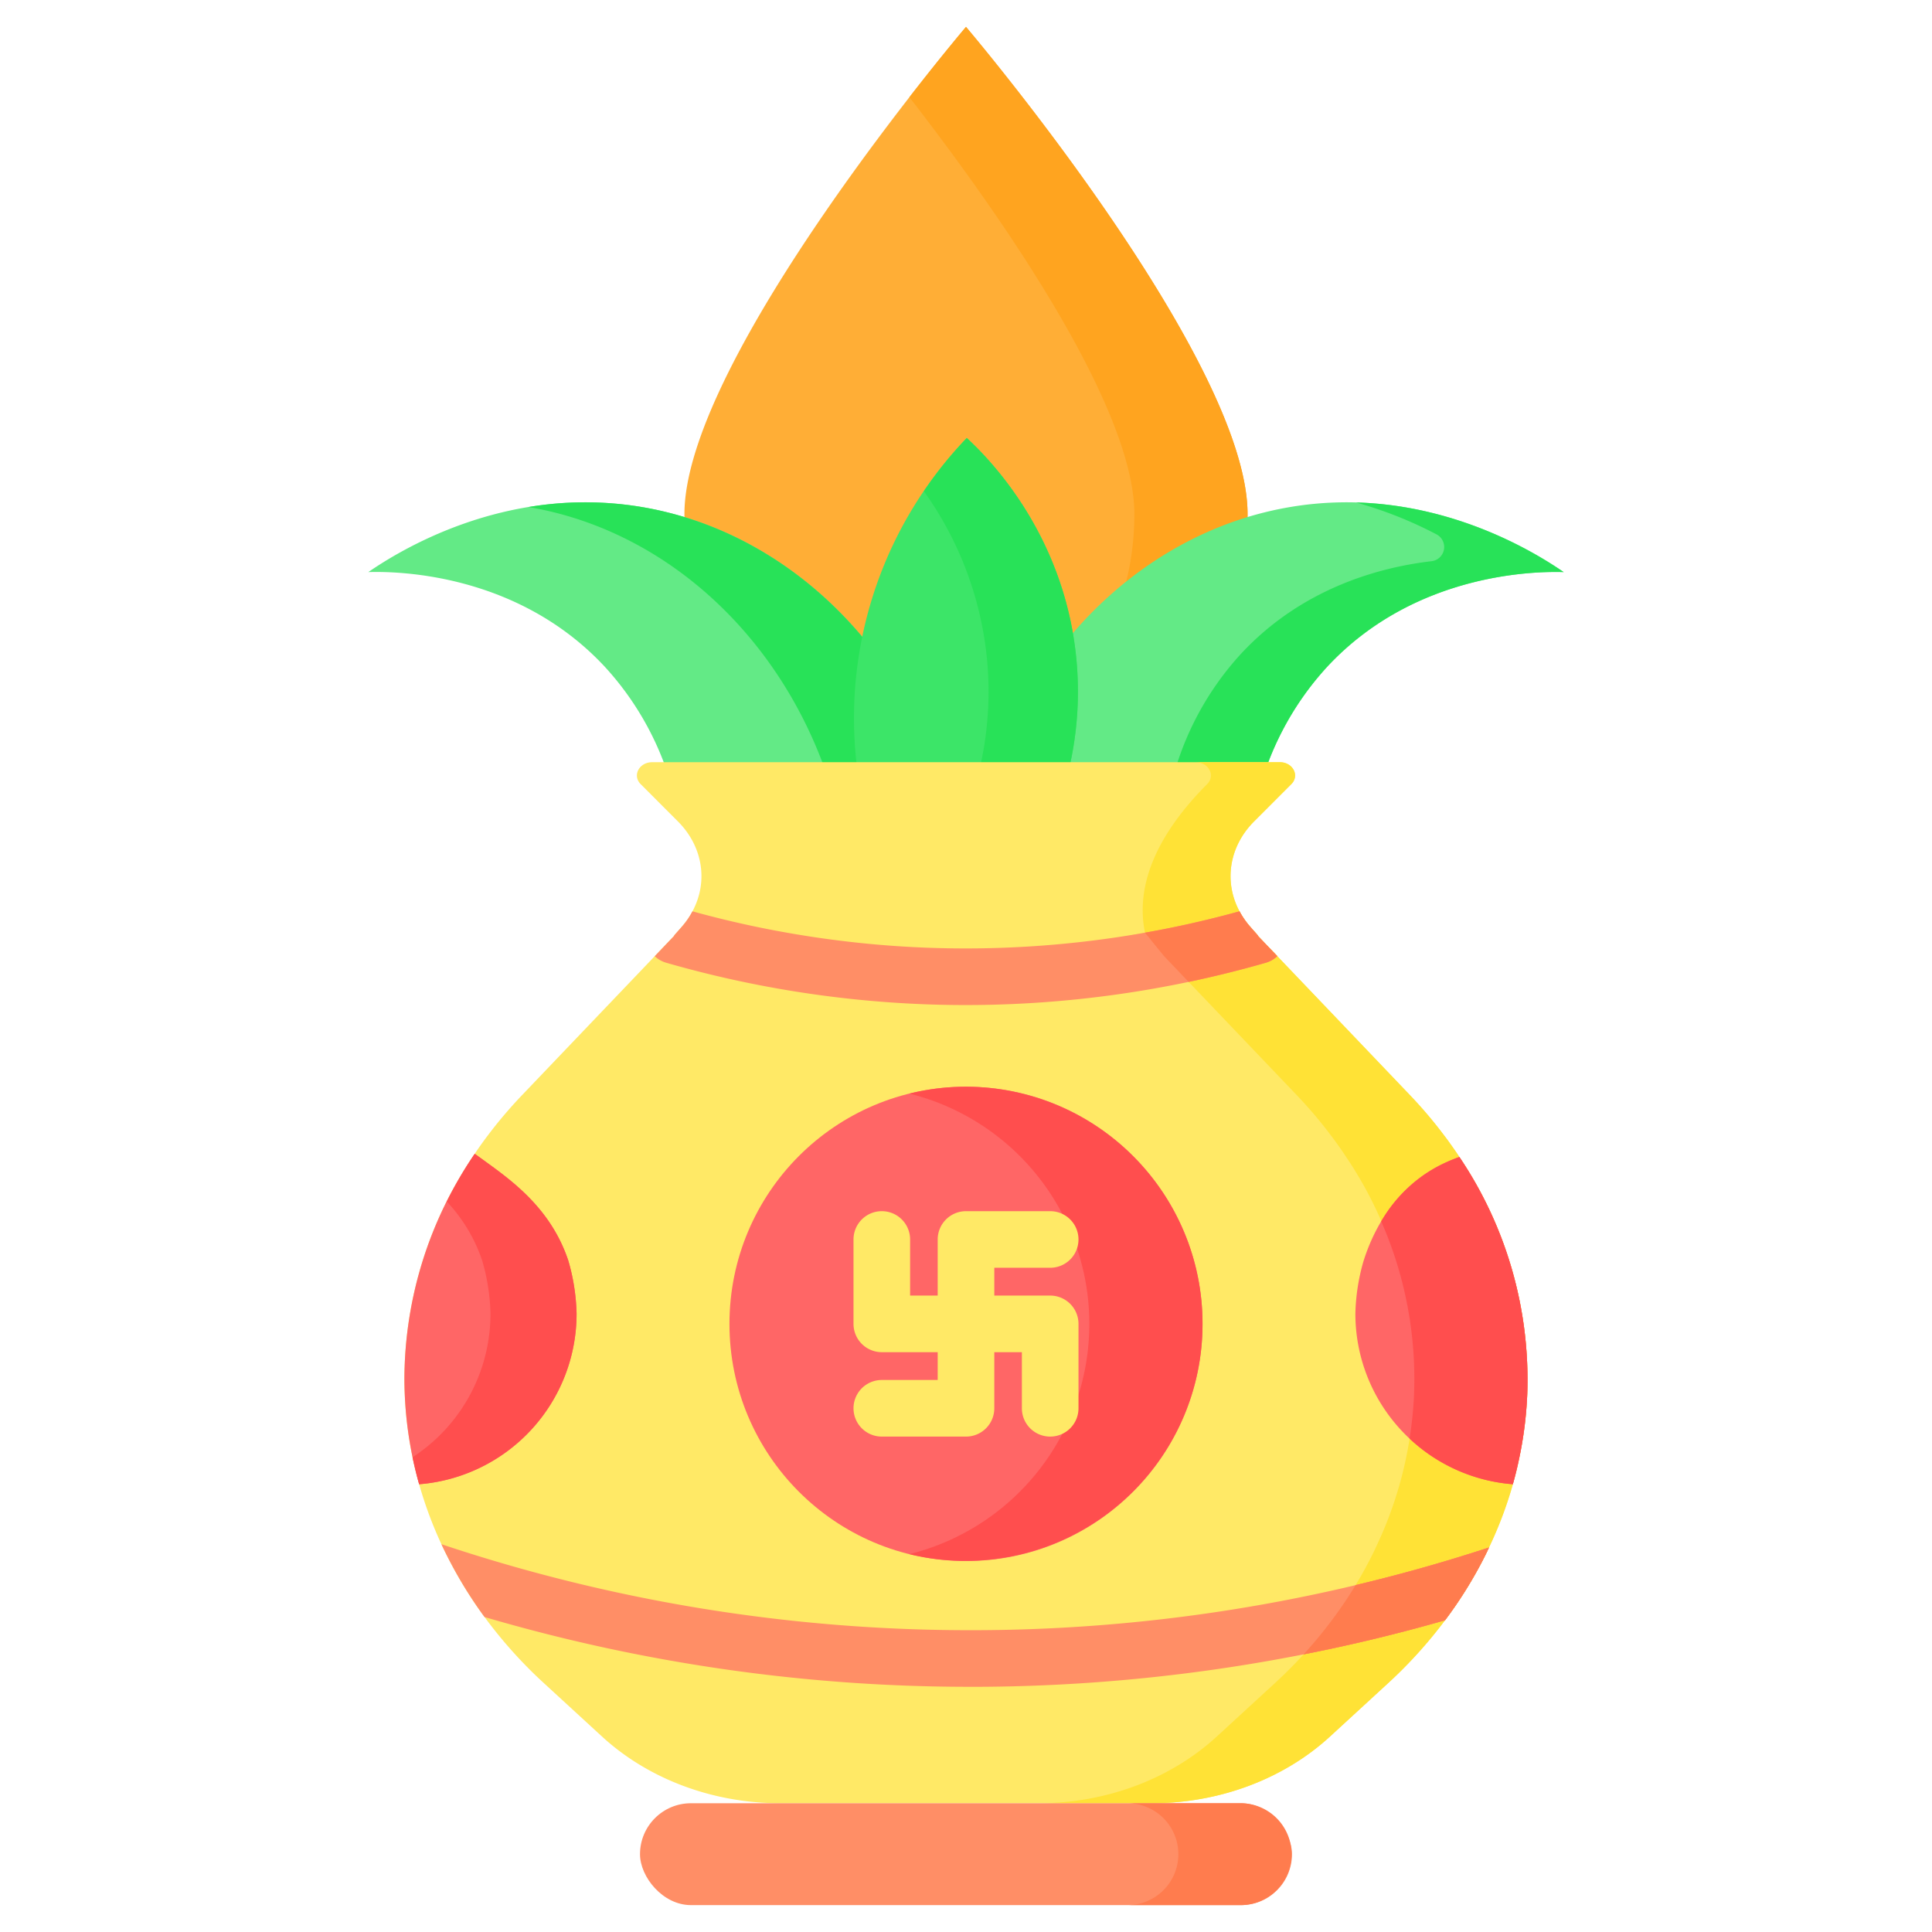 <svg xmlns="http://www.w3.org/2000/svg" viewBox="0 0 512 512" id="kalasha">
  <path fill="#ffae36" d="M330.618 136.234a74.619 74.619 0 1 1-149.236 0C181.382 94.917 256 7.124 256 7.124s74.618 87.793 74.618 129.11Z"></path>
  <path fill="#ffa41f" d="M256 7.125s-6.19 7.286-15 18.636c21.787 28.073 59.618 81.052 59.618 110.473A74.788 74.788 0 0 1 241 209.532a74.663 74.663 0 0 0 89.618-73.298C330.618 94.917 256 7.124 256 7.124Z"></path>
  <path fill="#63ea86" d="M179.165 212.933a78.809 78.809 0 0 0-18.821-36.166c-23.858-25.718-57.05-25.32-62.736-25.159 7.397-5.076 35.825-23.288 72.146-17.297 38.855 6.409 71.162 37.943 82.162 80.194"></path>
  <path fill="#28e258" d="m221.735 213.853 30.181.652c-11-42.251-43.307-73.785-82.162-80.194a90.929 90.929 0 0 0-29.684.059c38.512 6.494 70.533 37.676 81.665 79.483Z"></path>
  <path fill="#63ea86" d="M332.835 212.933a78.809 78.809 0 0 1 18.821-36.166c23.858-25.718 57.05-25.32 62.736-25.159-7.397-5.076-35.825-23.288-72.146-17.297-38.855 6.409-71.162 37.943-82.162 80.194"></path>
  <path fill="#28e258" d="M359.363 133.16a108.39 108.39 0 0 1 21.327 8.451 3.783 3.783 0 0 1-1.31 7.112c-13.252 1.546-34.111 6.87-50.543 24.584a78.808 78.808 0 0 0-18.82 36.165l-48.825 1.056q-.585 1.972-1.108 3.977l72.751-1.572a78.809 78.809 0 0 1 18.821-36.166c23.858-25.718 57.05-25.32 62.736-25.159-6.188-4.246-27.098-17.675-55.029-18.448Z"></path>
  <path fill="#3ce568" d="M238.171 239.249a107.068 107.068 0 0 1 18.036-123.175c5.096 4.708 25.711 24.825 29.016 58.312 3.366 34.114-13.59 58.222-17.645 63.683l-29.407 1.18Z"></path>
  <path fill="#28e258" d="M285.223 174.386c-3.305-33.487-23.92-53.604-29.015-58.312a106.99 106.99 0 0 0-11.375 14.102 91.64 91.64 0 0 1 16.702 44.21c3.366 34.114-13.59 58.221-17.644 63.683l-6.19.249c.165.329.323.643.47.93l29.407-1.179c4.055-5.462 21.011-29.569 17.645-63.683Z"></path>
  <path fill="#ffe966" d="M404.74 369.43a102.245 102.245 0 0 1-2.08 16.75q-.735 3.615-1.74 7.16a104.31 104.31 0 0 1-6.33 16.77c-.08.19-.17.38-.26.57-.45.96-.93 1.91-1.42 2.86a112.792 112.792 0 0 1-9.96 15.84 120.938 120.938 0 0 1-15.12 16.7l-15.36 14.11c-12.28 11.29-29.38 17.69-47.26 17.69h-98.43c-17.87 0-34.97-6.4-47.25-17.69l-15.36-14.11a120.808 120.808 0 0 1-15.76-17.55 113.788 113.788 0 0 1-7.76-12.11c-1.31-2.36-2.54-4.76-3.67-7.19a105.873 105.873 0 0 1-5.9-15.89c-.67-2.37-1.25-4.75-1.75-7.16a103.197 103.197 0 0 1-2.07-16.75c-.06-1.38-.09-2.77-.09-4.15a106.013 106.013 0 0 1 18.64-59.51c.03-.04.05-.08.08-.12 1.06-1.59 2.18-3.15 3.34-4.69a120.56 120.56 0 0 1 9.12-10.74l35.16-36.82 5.2-5.45.06-.06h154.46l.06.06 5.21 5.45 35.15 36.82a118.902 118.902 0 0 1 9.11 10.75c.51.66 1 1.33 1.47 1.99q1.305 1.8 2.52 3.65a105.58 105.58 0 0 1 17.99 62.82Z"></path>
  <path fill="#ffe236" d="M386.75 306.61q-1.215-1.845-2.52-3.65c-.47-.66-.96-1.33-1.47-1.99a118.902 118.902 0 0 0-9.11-10.75L338.5 253.4l-5.21-5.45-.06-.06h-30l.06.06 5.21 5.45 35.15 36.82a118.902 118.902 0 0 1 9.11 10.75c.51.66 1 1.33 1.47 1.99q1.305 1.8 2.52 3.65a105.58 105.58 0 0 1 17.99 62.82 102.245 102.245 0 0 1-2.08 16.75q-.735 3.615-1.74 7.16a104.31 104.31 0 0 1-6.33 16.77c-.08.19-.17.38-.26.57-.45.96-.93 1.91-1.42 2.86a112.792 112.792 0 0 1-9.96 15.84 120.938 120.938 0 0 1-15.12 16.7l-15.36 14.11c-12.28 11.29-29.38 17.69-47.26 17.69h30c17.88 0 34.98-6.4 47.26-17.69l15.36-14.11a120.938 120.938 0 0 0 15.12-16.7 112.792 112.792 0 0 0 9.96-15.84c.49-.95.97-1.9 1.42-2.86.09-.19.18-.38.26-.57a104.31 104.31 0 0 0 6.33-16.77q1.005-3.54 1.74-7.16a102.245 102.245 0 0 0 2.08-16.75 105.58 105.58 0 0 0-17.99-62.82Z"></path>
  <path fill="#ff7c4e" d="M394.59 410.11c-.08.19-.17.38-.26.57-.45.96-.93 1.91-1.42 2.86a112.792 112.792 0 0 1-9.96 15.84q-18.57 5.325-37.49 9.04a115.274 115.274 0 0 0 7.49-9.04q3.405-4.53 6.29-9.3 17.835-4.23 35.35-9.97Z"></path>
  <path fill="#ffe236" d="M338.5 253.4a7.49 7.49 0 0 1-3.06 1.74q-10.155 2.91-20.44 5.07l-6.5-6.81-5.07-6.23q12.615-2.22 25.05-5.66a21.95 21.95 0 0 0 2.9 4.16l1.99 2.26a.234.234 0 0 1-.08.02Z"></path>
  <path fill="#ffe966" d="M332.36 217.67c-6.7 6.7-8.05 16.07-3.88 23.84a21.95 21.95 0 0 0 2.9 4.16l1.99 2.26a.234.234 0 0 1-.08.02 280.348 280.348 0 0 1-88.26 10.69 279.745 279.745 0 0 1-66.32-10.69.234.234 0 0 1-.08-.02c.66-.75 1.33-1.5 1.99-2.26a21.444 21.444 0 0 0 2.89-4.16c4.18-7.77 2.83-17.14-3.87-23.84l-9.85-9.86c-2.28-2.27-.42-5.82 3.05-5.82h166.31c3.48 0 5.34 3.55 3.06 5.82Z"></path>
  <path fill="#ffe236" d="M342.21 207.81c2.28-2.27.42-5.82-3.06-5.82H316.84c3.48 0 5.34 3.55 3.06 5.82-10.238 10.248-19.573 24.239-16.47 39.36-29.282 5.42-58.875 11.002-58.795 11.451.006.035.196.011.396.02a280.348 280.348 0 0 0 88.26-10.691.234.234 0 0 0 .08-.02l-1.99-2.26a21.95 21.95 0 0 1-2.9-4.16c-4.17-7.77-2.82-17.14 3.88-23.84Z"></path>
  <path fill="#ff8e66" d="M338.5 253.4a7.49 7.49 0 0 1-3.06 1.74 288.03 288.03 0 0 1-79.48 11.21q-5.61 0-11.22-.22a287.62 287.62 0 0 1-68.18-10.99 7.341 7.341 0 0 1-3.05-1.74l5.2-5.45a.234.234 0 0 1-.08-.02c.66-.75 1.33-1.5 1.99-2.26a21.444 21.444 0 0 0 2.89-4.16 269.815 269.815 0 0 0 29.3 6.38 271.149 271.149 0 0 0 32.52 3.25 272.791 272.791 0 0 0 53.86-3.25 272.77 272.77 0 0 0 29.29-6.38 21.95 21.95 0 0 0 2.9 4.16l1.99 2.26a.234.234 0 0 1-.08.02Z"></path>
  <path fill="#ff7c4e" d="M338.5 253.4a7.49 7.49 0 0 1-3.06 1.74q-10.155 2.91-20.44 5.07l-6.5-6.81-5.07-6.23q12.615-2.22 25.05-5.66a21.95 21.95 0 0 0 2.9 4.16l1.99 2.26a.234.234 0 0 1-.08.02Z"></path>
  <ellipse cx="256" cy="350.841" fill="#f66" rx="62.686" ry="62.848"></ellipse>
  <path fill="#ff4e4e" d="M256 287.993a62.648 62.648 0 0 0-15 1.825 62.889 62.889 0 0 1 0 122.047 62.827 62.827 0 1 0 15-123.872Z"></path>
  <path fill="#ffe966" d="M256 380.71h-22.311a7.5 7.5 0 0 1 0-15h14.81v-37.237a7.5 7.5 0 0 1 7.5-7.5h22.312a7.5 7.5 0 1 1 0 15H263.5v37.237a7.5 7.5 0 0 1-7.5 7.5Z"></path>
  <path fill="#ffe966" d="M278.31 380.71a7.5 7.5 0 0 1-7.5-7.5v-14.87h-37.122a7.5 7.5 0 0 1-7.5-7.5v-22.367a7.5 7.5 0 0 1 15 0v14.868h37.123a7.5 7.5 0 0 1 7.5 7.5v22.369a7.5 7.5 0 0 1-7.5 7.5Z"></path>
  <path fill="#ff8e66" d="M394.59 410.11c-.08.19-.17.38-.26.57-.45.96-.93 1.91-1.42 2.86a112.792 112.792 0 0 1-9.96 15.84 456.285 456.285 0 0 1-125.81 17.65c-.39 0-.77 0-1.16-.01a456.18 456.18 0 0 1-127.57-18.49 113.788 113.788 0 0 1-7.76-12.11c-1.31-2.36-2.54-4.76-3.67-7.19a441.578 441.578 0 0 0 139.04 22.79 440.523 440.523 0 0 0 138.57-21.91Z"></path>
  <path fill="#ff7c4e" d="M394.59 410.11c-.08.19-.17.38-.26.57-.45.96-.93 1.91-1.42 2.86a112.792 112.792 0 0 1-9.96 15.84q-18.57 5.325-37.49 9.04a115.274 115.274 0 0 0 7.49-9.04q3.405-4.53 6.29-9.3 17.835-4.23 35.35-9.97Z"></path>
  <path fill="#f66" d="M404.74 369.43a102.245 102.245 0 0 1-2.08 16.75q-.735 3.615-1.74 7.16a45.335 45.335 0 0 1-41.73-45.25 54.21 54.21 0 0 1 2.11-13.74c1.12-3.52 6.02-18.98 21.46-26.1a42.785 42.785 0 0 1 3.99-1.64 105.58 105.58 0 0 1 17.99 62.82Z"></path>
  <path fill="#ff4e4e" d="M386.75 306.61a42.785 42.785 0 0 0-3.99 1.64 38.194 38.194 0 0 0-16.727 15.42 103.766 103.766 0 0 1 8.707 45.76 101.89 101.89 0 0 1-1.187 11.81 45.035 45.035 0 0 0 27.367 12.1q1.005-3.54 1.74-7.16a102.245 102.245 0 0 0 2.08-16.75 105.58 105.58 0 0 0-17.99-62.82Z"></path>
  <path fill="#f66" d="M152.8 348.09a45.326 45.326 0 0 1-41.72 45.25c-.67-2.37-1.25-4.75-1.75-7.16a103.197 103.197 0 0 1-2.07-16.75c-.06-1.38-.09-2.77-.09-4.15a106.013 106.013 0 0 1 18.64-59.51c1.18.84 2.32 1.67 3.42 2.47 7.12 5.17 16.94 12.5 21.38 25.85a54.725 54.725 0 0 1 2.19 14Z"></path>
  <path fill="#ff4e4e" d="M150.61 334.09c-4.44-13.35-14.26-20.68-21.38-25.85-1.1-.8-2.24-1.63-3.42-2.47a112.534 112.534 0 0 0-7.398 12.663 42.669 42.669 0 0 1 9.383 15.657 54.725 54.725 0 0 1 2.19 14 45.365 45.365 0 0 1-20.655 38.092c.5 2.409 1.08 4.788 1.75 7.158a45.326 45.326 0 0 0 41.72-45.25 54.725 54.725 0 0 0-2.19-14Z"></path>
  <rect width="172.781" height="26.997" x="169.609" y="477.878" fill="#ff8e66" rx="13.498"></rect>
  <path fill="#ff7c4e" d="M328.892 477.878h-30a13.499 13.499 0 0 1 0 26.997h30a13.499 13.499 0 0 0 0-26.997Z"></path>
</svg>

